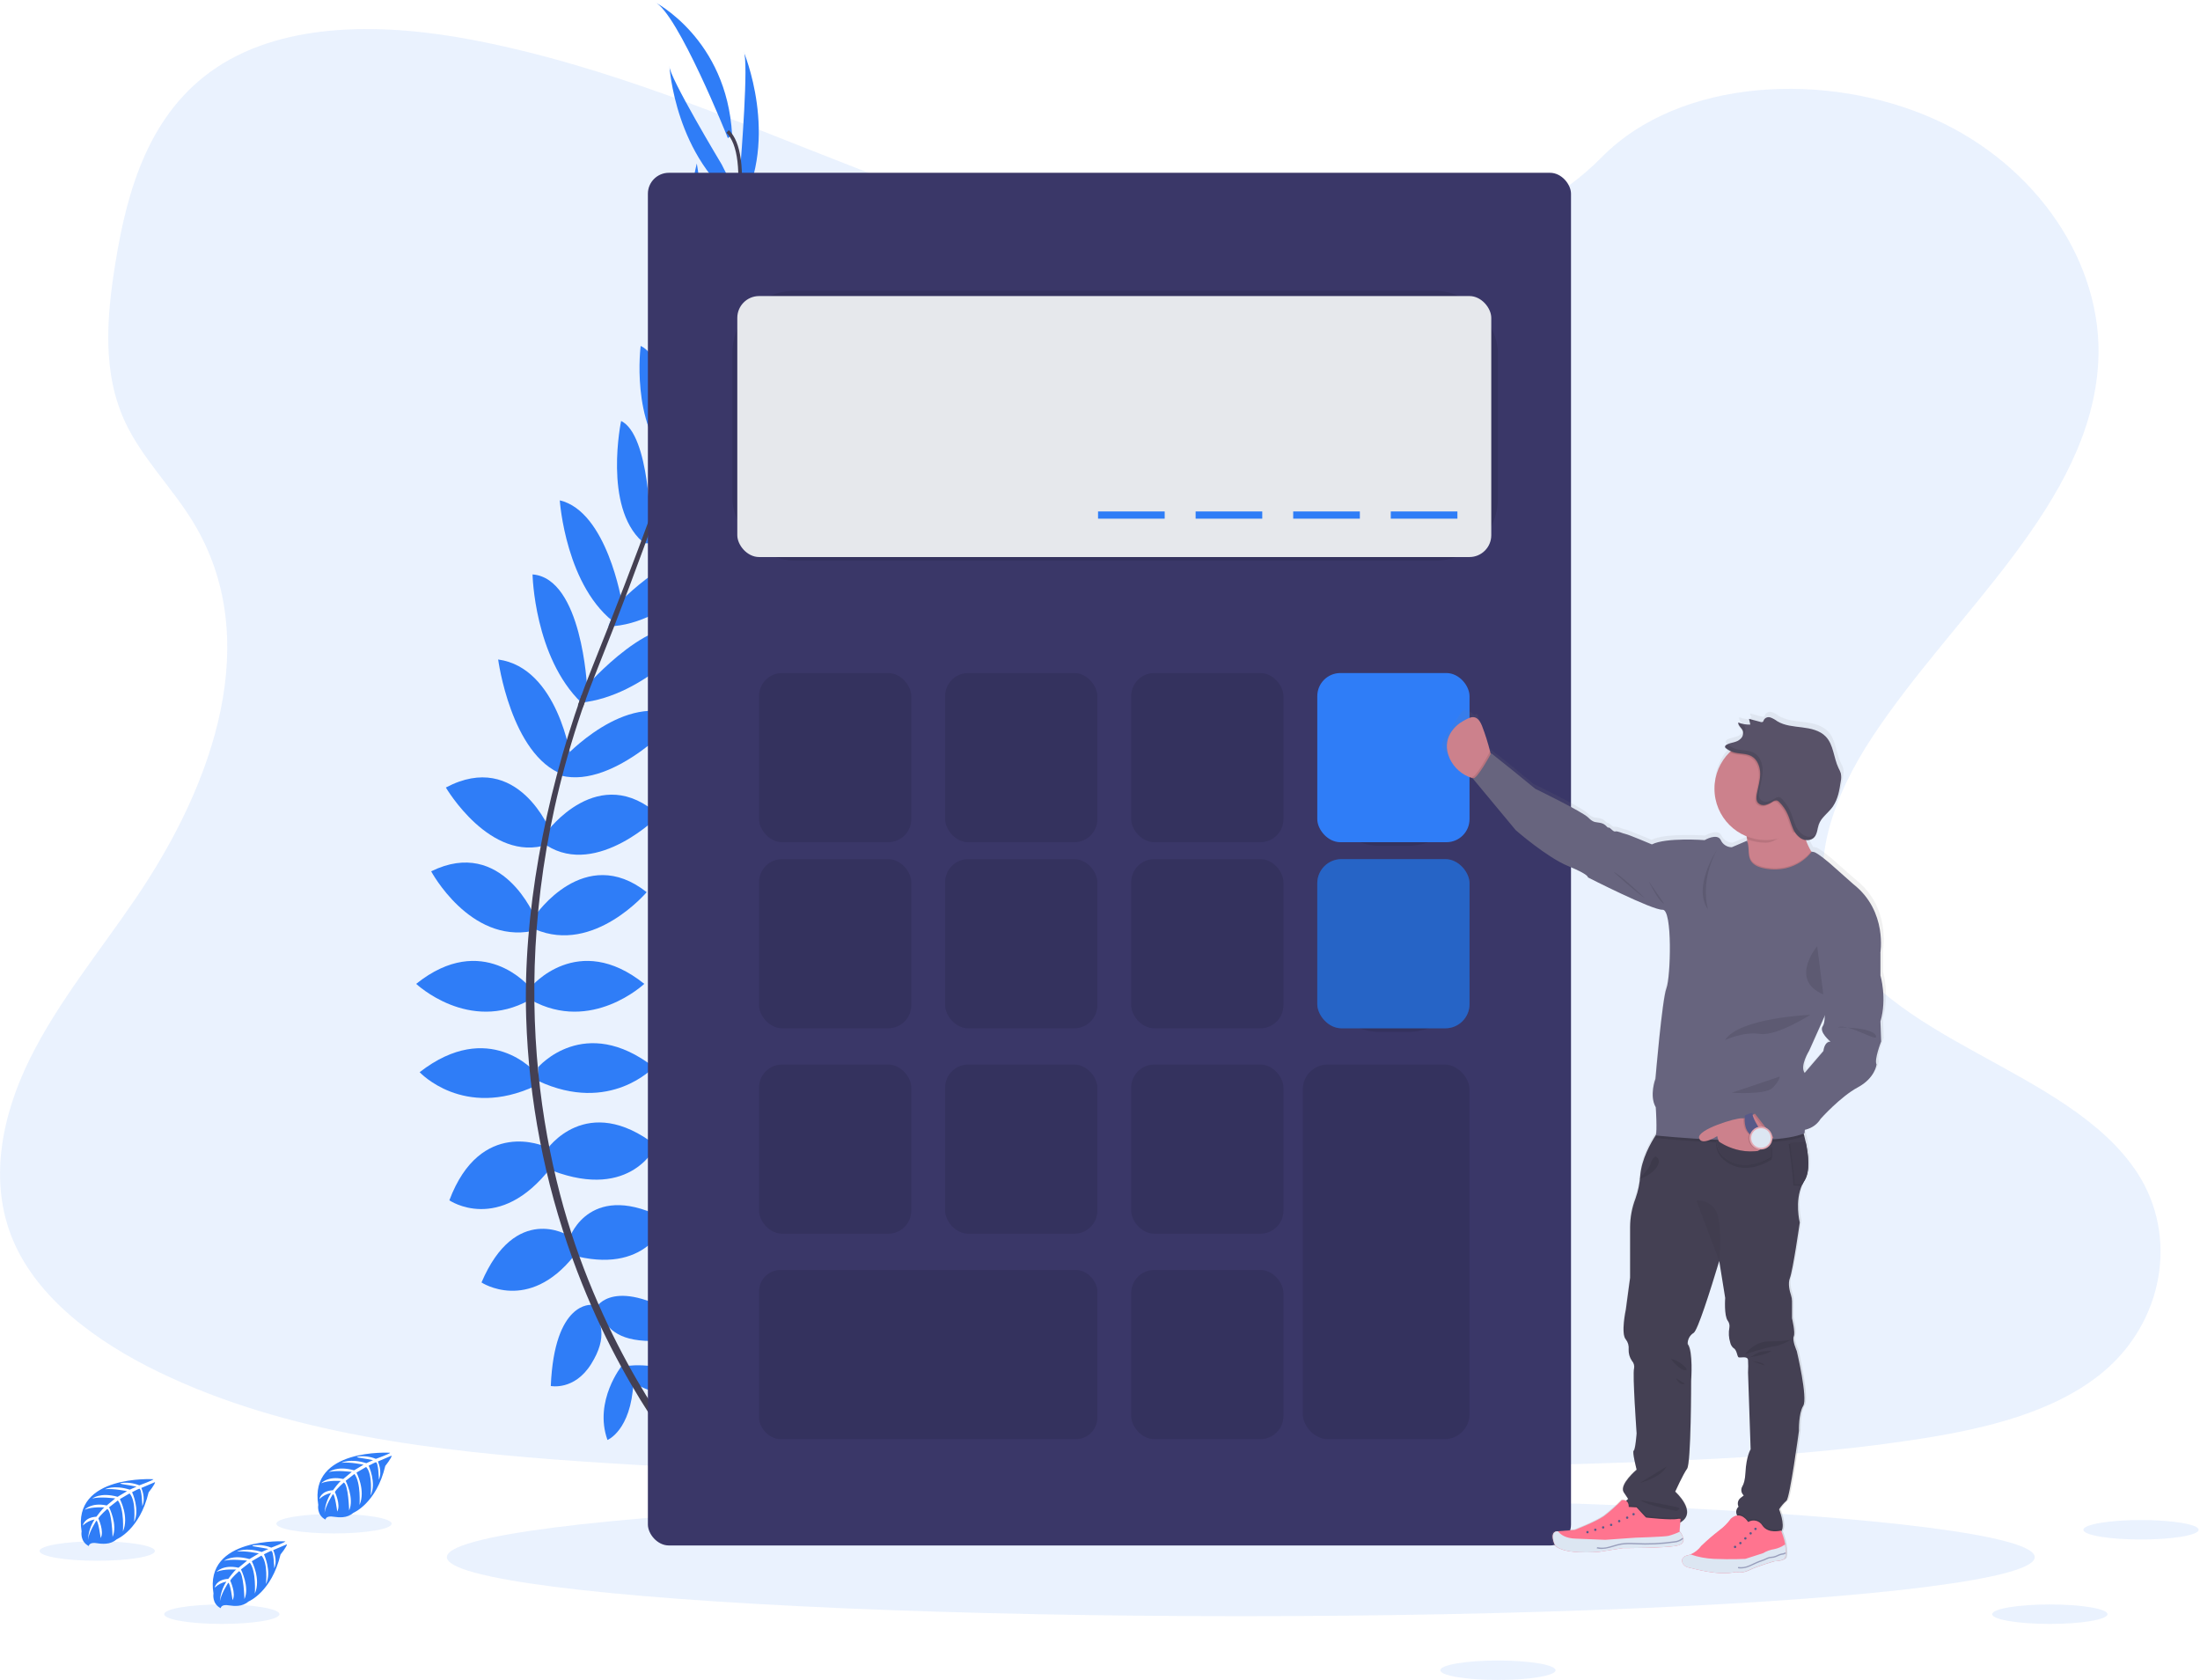 
<svg width="1028px" height="785px" viewBox="-790 -51 1028 785" version="1.1" xmlns="http://www.w3.org/2000/svg" xmlns:xlink="http://www.w3.org/1999/xlink">
    <!-- Generator: Sketch 41.2 (35397) - http://www.bohemiancoding.com/sketch -->
    <desc>Created with Sketch.</desc>
    <defs>
        <linearGradient x1="50.002%" y1="100.003%" x2="50.002%" y2="-0%" id="linearGradient-1">
            <stop stop-color="#808080" stop-opacity="0.25" offset="0%"></stop>
            <stop stop-color="#808080" stop-opacity="0.12" offset="54%"></stop>
            <stop stop-color="#808080" stop-opacity="0.1" offset="100%"></stop>
        </linearGradient>
    </defs>
    <g id="undraw_Calculator_0evy" stroke="none" stroke-width="1" fill="none" fill-rule="evenodd" transform="translate(-790, -51)">
        <g id="03431522-47b9-4239-bf4c-9446bb50bb61">
            <path d="M586.56,124.98 C521.84,122.73 460.2,101.84 401.33,78.98 C342.46,56.12 284.17,30.8 221,18.68 C180.37,10.89 133.91,9.79 101.17,31.57 C69.67,52.57 59.49,88.72 54.01,122.3 C49.9,147.56 47.48,174.15 58.76,197.8 C66.59,214.22 80.5,228.02 90.12,243.74 C123.58,298.46 99.93,365.98 63.68,419.37 C46.68,444.44 26.94,468.37 13.81,495.03 C0.68,521.69 -5.39,552.28 6.09,579.5 C17.48,606.5 44.61,626.74 74,640.99 C133.68,669.99 204,678.22 272.61,682.91 C424.43,693.3 577.07,688.8 729.29,684.3 C785.63,682.63 842.21,680.94 897.64,672.23 C928.41,667.4 960.19,659.72 982.53,641.23 C1010.89,617.7 1017.92,577.86 998.92,548.35 C967.04,498.86 878.92,486.57 856.61,433.46 C844.34,404.22 856.94,371.66 874.76,344.54 C913,286.38 977.09,235.35 980.47,168.87 C982.79,123.21 951.98,77.48 904.34,55.87 C854.4,33.23 785.16,36.08 748.34,73.56 C710.36,112.11 643.68,126.98 586.56,124.98 Z" id="Shape" fill="#2F7DF7" opacity="0.1"></path>
            <ellipse id="Oval" fill="#2F7DF7" opacity="0.1" cx="579.79" cy="727.58" rx="370.98" ry="27.58"></ellipse>
            <path d="M292.94,638.25 C292.94,638.25 313.94,634.89 326.54,649.74 C326.54,649.74 317.3,657.02 297.42,646.94 L292.94,638.25 Z" id="Shape" fill="#2F7DF7"></path>
            <path d="M290.68,637.98 C290.68,637.98 277.29,654.5 283.86,672.83 C283.86,672.83 294.78,668.45 295.97,646.19 L290.68,637.98 Z" id="Shape" fill="#2F7DF7"></path>
            <path d="M278.68,610.81 C278.68,610.81 287.08,595.41 320.68,616.97 C320.68,616.97 316.2,627.33 301.36,626.49 C286.52,625.65 282.58,618.98 278.68,610.81 Z" id="Shape" fill="#2F7DF7"></path>
            <path d="M276.49,609.7 C276.49,609.7 259.06,607.7 257.37,647.61 C257.37,647.61 268.42,649.9 276.27,637.28 C284.12,624.66 280.88,617.58 276.49,609.7 Z" id="Shape" fill="#2F7DF7"></path>
            <path d="M266.34,577.88 C266.34,577.88 276.14,550.72 311.7,570.04 C311.7,570.04 303.58,594.96 269.98,587.12 L266.34,577.88 Z" id="Shape" fill="#2F7DF7"></path>
            <path d="M255.41,537.28 C255.41,537.28 273.9,509.83 306.66,535.28 C306.66,535.28 295.18,561.04 258.21,547.04 L255.41,537.28 Z" id="Shape" fill="#2F7DF7"></path>
            <path d="M251.49,498.63 C251.49,498.63 273.06,473.43 305.54,498.63 C305.54,498.63 285.1,520.75 251.49,505.07 L251.49,498.63 Z" id="Shape" fill="#2F7DF7"></path>
            <path d="M248.13,461.11 C248.13,461.11 269.98,434.79 301.06,459.71 C301.06,459.71 276.42,482.95 248.13,467.27 L248.13,461.11 Z" id="Shape" fill="#2F7DF7"></path>
            <path d="M250.09,427.79 C250.09,427.79 273.09,393.9 302.18,416.87 C302.18,416.87 277.54,445.99 250.09,434.23 L250.09,427.79 Z" id="Shape" fill="#2F7DF7"></path>
            <path d="M255.41,388.86 C255.41,388.86 279.78,355.26 308.06,381.02 C308.06,381.02 279.22,410.15 255.41,395.02 L255.41,388.86 Z" id="Shape" fill="#2F7DF7"></path>
            <path d="M263.54,354.07 C263.54,354.07 292.38,322.5 317.54,335.07 C317.54,335.07 287.48,368.6 262.28,362.44 L263.54,354.07 Z" id="Shape" fill="#2F7DF7"></path>
            <path d="M273.62,321.1 C273.62,321.1 306.94,282.46 326.26,295.34 C326.26,295.34 301.74,325.34 271.26,328.34 L273.62,321.1 Z" id="Shape" fill="#2F7DF7"></path>
            <path d="M288.17,282.85 C288.17,282.85 317.3,251.27 338.58,259.11 C338.58,259.11 313.66,291.87 284.26,292.71 L288.17,282.85 Z" id="Shape" fill="#2F7DF7"></path>
            <path d="M301.34,247.07 C301.34,247.07 333.54,216.82 347.54,222.14 C347.54,222.14 324.3,255.75 299.94,253.79 L301.34,247.07 Z" id="Shape" fill="#2F7DF7"></path>
            <path d="M314.22,213.98 C314.22,213.98 341.94,177.86 357.06,180.66 C357.06,180.66 340.26,212.86 314.22,217.66 L314.22,213.98 Z" id="Shape" fill="#2F7DF7"></path>
            <path d="M328.2,169.48 C328.2,169.48 352.7,141.78 365.93,141.85 C365.93,141.85 346.59,178.85 327.19,178.51 L328.2,169.48 Z" id="Shape" fill="#2F7DF7"></path>
            <path d="M336.48,139.82 L360.14,82.13 C360.14,82.13 361.33,134.28 333.47,150.52 L336.48,139.82 Z" id="Shape" fill="#2F7DF7"></path>
            <path d="M346.09,76.2 C346.09,76.2 350.01,28.04 347.49,24.12 C347.49,24.12 364.41,64.12 345.92,97.48 L346.09,76.2 Z" id="Shape" fill="#2F7DF7"></path>
            <path d="M265.42,577.23 C265.42,577.23 240.88,562.02 224.99,599.23 C224.99,599.23 246.83,613.72 268.3,586.72 L265.42,577.23 Z" id="Shape" fill="#2F7DF7"></path>
            <path d="M254.68,535.73 C254.68,535.73 224.58,522 209.97,560.85 C209.97,560.85 233.23,576.85 257.42,545.55 L254.68,535.73 Z" id="Shape" fill="#2F7DF7"></path>
            <path d="M250.09,500.98 C250.09,500.98 228.53,475.78 196.09,500.98 C196.09,500.98 216.53,523.1 250.09,507.42 L250.09,500.98 Z" id="Shape" fill="#2F7DF7"></path>
            <path d="M247.4,461.11 C247.4,461.11 225.56,434.79 194.47,459.71 C194.47,459.71 219.12,482.95 247.4,467.27 L247.4,461.11 Z" id="Shape" fill="#2F7DF7"></path>
            <path d="M250.09,428.75 C250.09,428.75 234.77,390.75 201.47,407.12 C201.47,407.12 219.47,440.77 248.74,435.04 L250.09,428.75 Z" id="Shape" fill="#2F7DF7"></path>
            <path d="M257.34,388.67 C257.34,388.67 242.12,350.06 208.34,367.97 C208.34,367.97 229.02,403.36 255.84,394.64 L257.34,388.67 Z" id="Shape" fill="#2F7DF7"></path>
            <path d="M266.78,354.27 C266.78,354.27 260.78,311.94 232.78,308.15 C232.78,308.15 238.71,352.79 263,361.9 L266.78,354.27 Z" id="Shape" fill="#2F7DF7"></path>
            <path d="M274.33,321.17 C274.33,321.17 271.99,270.17 248.84,268.4 C248.84,268.4 249.62,307.11 271.72,328.4 L274.33,321.17 Z" id="Shape" fill="#2F7DF7"></path>
            <path d="M290.57,281.39 C290.57,281.39 283.66,238.98 261.57,233.79 C261.57,233.79 264.31,274.87 288.39,291.79 L290.57,281.39 Z" id="Shape" fill="#2F7DF7"></path>
            <path d="M303.96,247.37 C303.96,247.37 303.72,203.2 290.23,196.7 C290.23,196.7 281.85,236.7 300.05,253.01 L303.96,247.37 Z" id="Shape" fill="#2F7DF7"></path>
            <path d="M315.25,213.53 C315.25,213.53 313.36,168.04 299.38,161.63 C299.38,161.63 294.59,197.63 313.15,216.51 L315.25,213.53 Z" id="Shape" fill="#2F7DF7"></path>
            <path d="M330.15,173.1 C330.15,173.1 330.06,136.1 320.09,127.43 C320.09,127.43 310.16,167.96 324.94,180.55 L330.15,173.1 Z" id="Shape" fill="#2F7DF7"></path>
            <path d="M335.3,137.98 L325.6,76.39 C325.6,76.39 312.41,126.85 335.77,149.08 L335.3,137.98 Z" id="Shape" fill="#2F7DF7"></path>
            <path d="M337.2,76.79 C337.2,76.79 312.28,35.39 312.79,30.79 C312.79,30.79 315.44,74.18 346.79,95.79 L337.2,76.79 Z" id="Shape" fill="#2F7DF7"></path>
            <path d="M340.12,64.56 C340.12,64.56 316.6,5.76 305.96,0.98 C305.96,0.98 339.56,18.06 342.08,62.86 L340.12,64.56 Z" id="Shape" fill="#2F7DF7"></path>
            <path d="M327.06,178.86 L325.46,178.36 C345.31,113.64 350.26,72.36 339.4,62.02 L340.56,60.8 C352.07,71.72 347.4,112.54 327.06,178.86 Z" id="Shape" fill="#444053"></path>
            <path d="M272.41,330.37 L270.03,329.53 C272.13,323.6 274.41,317.58 276.79,311.65 C297.51,259.98 315.14,211.98 326.45,175.09 L328.52,174.09 C317.19,210.98 299.87,260.88 279.13,312.59 C276.76,318.49 274.5,324.47 272.41,330.37 Z" id="Shape" fill="#444053"></path>
            <path d="M322.49,686.7 C322.17,686.34 289.99,650.12 267.57,588.26 C254.422,552.053 247.098,513.991 245.87,475.49 C244.34,427.36 254.43,373.61 271.74,324.8 L273.62,327 C234.78,436.56 250.21,530.45 270.68,586.98 C292.87,648.27 324.68,684.1 324.99,684.46 L322.49,686.7 Z" id="Shape" fill="#444053"></path>
            <path d="M182.28,678.8 C182.28,678.8 144.23,676.51 148.72,703.17 C148.72,703.17 147.83,707.88 152.1,710.02 C152.1,710.02 152.16,708.02 156,708.71 C157.364,708.94 158.75,709.007 160.13,708.91 C161.998,708.784 163.774,708.054 165.19,706.83 L165.19,706.83 C165.19,706.83 175.88,702.41 180.04,684.93 C180.04,684.93 183.12,681.12 182.99,680.14 L176.57,682.88 C176.57,682.88 178.77,687.51 177.04,691.36 C177.04,691.36 176.83,683.05 175.6,683.24 C175.35,683.24 172.26,684.85 172.26,684.85 C172.26,684.85 176.04,692.92 173.19,698.78 C173.19,698.78 174.27,688.84 171.09,685.43 L166.57,688.07 C166.57,688.07 170.98,696.4 167.99,703.2 C167.99,703.2 168.75,692.77 165.62,688.71 L161.52,691.91 C161.52,691.91 165.66,700.12 163.14,705.76 C163.14,705.76 162.81,693.62 160.63,692.7 C160.63,692.7 157.05,695.86 156.5,697.16 C156.5,697.16 159.34,703.16 157.58,706.27 C157.58,706.27 156.5,698.18 155.58,698.14 C155.58,698.14 152.01,703.5 151.64,707.14 C151.813,703.747 152.871,700.457 154.71,697.6 C152.652,697.989 150.754,698.973 149.25,700.43 C149.25,700.43 149.8,696.64 155.59,696.31 C155.59,696.31 158.59,692.24 159.33,691.99 C159.33,691.99 153.57,691.51 150.08,693.06 C150.08,693.06 153.15,689.49 160.39,691.06 L164.39,687.76 C164.39,687.76 156.81,686.76 153.59,687.87 C153.59,687.87 157.29,684.71 165.48,687.01 L169.88,684.38 C169.88,684.38 163.42,682.99 159.56,683.49 C159.56,683.49 163.63,681.3 171.17,683.67 L174.32,682.26 C174.32,682.26 169.58,681.33 168.2,681.18 C166.82,681.03 166.73,680.65 166.73,680.65 C169.732,680.151 172.814,680.497 175.63,681.65 C175.63,681.65 182.39,679.22 182.28,678.8 Z" id="Shape" fill="#2F7DF7"></path>
            <path d="M71.68,691.17 C71.68,691.17 33.68,688.88 38.13,715.54 C38.13,715.54 37.23,720.25 41.5,722.39 C41.5,722.39 41.57,720.39 45.41,721.08 C46.773,721.314 48.16,721.382 49.54,721.28 C51.405,721.157 53.179,720.426 54.59,719.2 L54.59,719.2 C54.59,719.2 65.29,714.78 69.45,697.3 C69.45,697.3 72.52,693.49 72.45,692.51 L66.03,695.25 C66.03,695.25 68.23,699.88 66.5,703.73 C66.5,703.73 66.29,695.42 65.06,695.61 C64.81,695.61 61.72,697.22 61.72,697.22 C61.72,697.22 65.5,705.29 62.65,711.15 C62.65,711.15 63.73,701.21 60.54,697.8 L56.02,700.44 C56.02,700.44 60.43,708.77 57.44,715.57 C57.44,715.57 58.21,705.14 55.07,701.08 L50.98,704.28 C50.98,704.28 55.12,712.49 52.6,718.13 C52.6,718.13 52.27,705.99 50.09,705.07 C50.09,705.07 46.51,708.23 45.96,709.53 C45.96,709.53 48.8,715.53 47.04,718.64 C47.04,718.64 45.96,710.55 45.04,710.51 C45.04,710.51 41.48,715.87 41.1,719.51 C41.279,716.116 42.34,712.828 44.18,709.97 C42.12,710.36 40.219,711.344 38.71,712.8 C38.71,712.8 39.27,709.01 45.06,708.68 C45.06,708.68 48.06,704.61 48.8,704.37 C48.8,704.37 43.04,703.88 39.55,705.43 C39.55,705.43 42.62,701.86 49.86,703.43 L53.86,700.13 C53.86,700.13 46.28,699.13 43.06,700.24 C43.06,700.24 46.76,697.08 54.95,699.38 L59.35,696.75 C59.35,696.75 52.88,695.36 49.03,695.86 C49.03,695.86 53.1,693.67 60.64,696.04 L63.79,694.63 C63.79,694.63 59.05,693.7 57.66,693.55 C56.27,693.4 56.2,693.02 56.2,693.02 C59.202,692.527 62.282,692.873 65.1,694.02 C65.1,694.02 71.76,691.59 71.68,691.17 Z" id="Shape" fill="#2F7DF7"></path>
            <path d="M133.32,720.21 C133.32,720.21 95.32,717.92 99.76,744.58 C99.76,744.58 98.87,749.29 103.14,751.43 C103.14,751.43 103.21,749.43 107.04,750.12 C108.407,750.35 109.797,750.417 111.18,750.32 C113.044,750.192 114.817,749.462 116.23,748.24 L116.23,748.24 C116.23,748.24 126.92,743.82 131.08,726.34 C131.08,726.34 134.16,722.53 134.08,721.55 L127.66,724.29 C127.66,724.29 129.85,728.92 128.13,732.77 C128.13,732.77 127.92,724.46 126.68,724.65 C126.43,724.65 123.35,726.26 123.35,726.26 C123.35,726.26 127.12,734.32 124.27,740.19 C124.27,740.19 125.35,730.25 122.17,726.84 L117.65,729.48 C117.65,729.48 122.06,737.81 119.07,744.61 C119.07,744.61 119.84,734.18 116.7,730.12 L112.6,733.32 C112.6,733.32 116.75,741.53 114.22,747.17 C114.22,747.17 113.89,735.03 111.72,734.11 C111.72,734.11 108.13,737.27 107.59,738.57 C107.59,738.57 110.43,744.57 108.66,747.68 C108.66,747.68 107.58,739.59 106.66,739.55 C106.66,739.55 103.09,744.91 102.72,748.55 C102.893,745.157 103.951,741.867 105.79,739.01 C103.732,739.399 101.834,740.383 100.33,741.84 C100.33,741.84 100.88,738.05 106.68,737.72 C106.68,737.72 109.62,733.65 110.41,733.4 C110.41,733.4 104.65,732.92 101.16,734.47 C101.16,734.47 104.24,730.9 111.47,732.52 L115.47,729.22 C115.47,729.22 107.89,728.22 104.67,729.33 C104.67,729.33 108.38,726.17 116.56,728.47 L120.97,725.84 C120.97,725.84 114.54,724.48 110.68,724.98 C110.68,724.98 114.74,722.79 122.29,725.16 L125.43,723.75 C125.43,723.75 120.7,722.82 119.31,722.67 C117.92,722.52 117.85,722.14 117.85,722.14 C120.852,721.641 123.934,721.987 126.75,723.14 C126.75,723.14 133.43,720.63 133.32,720.21 Z" id="Shape" fill="#2F7DF7"></path>
            <ellipse id="Oval" fill="#2F7DF7" opacity="0.1" cx="103.66" cy="754.23" rx="26.93" ry="4.55"></ellipse>
            <ellipse id="Oval" fill="#2F7DF7" opacity="0.1" cx="957.84" cy="754.23" rx="26.93" ry="4.55"></ellipse>
            <ellipse id="Oval" fill="#2F7DF7" opacity="0.1" cx="699.95" cy="780.42" rx="26.93" ry="4.55"></ellipse>
            <ellipse id="Oval" fill="#2F7DF7" opacity="0.1" cx="1000.43" cy="714.79" rx="26.93" ry="4.55"></ellipse>
            <ellipse id="Oval" fill="#2F7DF7" opacity="0.1" cx="156.07" cy="711.95" rx="26.93" ry="4.55"></ellipse>
            <ellipse id="Oval" fill="#2F7DF7" opacity="0.1" cx="45.44" cy="724.72" rx="26.93" ry="4.55"></ellipse>
            <rect id="Rectangle-path" fill="#3A3768" x="302.74" y="80.74" width="431.35" height="641.38" rx="9.8"></rect>
            <rect id="Rectangle-path" fill="#000000" opacity="0.1" x="342.22" y="135.87" width="357.73" height="126.09" rx="29.21"></rect>
            <rect id="Rectangle-path" fill="#E6E8EC" x="344.52" y="138.33" width="352.31" height="121.95" rx="10.2"></rect>
            <rect id="Rectangle-path" fill="#000000" opacity="0.1" x="354.68" y="314.48" width="71.14" height="79.04" rx="10.79"></rect>
            <rect id="Rectangle-path" fill="#000000" opacity="0.1" x="441.63" y="314.48" width="71.14" height="79.04" rx="10.79"></rect>
            <rect id="Rectangle-path" fill="#000000" opacity="0.1" x="528.58" y="314.48" width="71.14" height="79.04" rx="10.79"></rect>
            <rect id="Rectangle-path" fill="#000000" opacity="0.1" x="615.53" y="316.16" width="71.14" height="79.04" rx="28.84"></rect>
            <rect id="Rectangle-path" fill="#2F7DF7" x="615.53" y="314.48" width="71.14" height="79.04" rx="10.79"></rect>
            <rect id="Rectangle-path" fill="#000000" opacity="0.1" x="354.68" y="401.43" width="71.14" height="79.04" rx="10.79"></rect>
            <rect id="Rectangle-path" fill="#000000" opacity="0.1" x="441.63" y="401.43" width="71.14" height="79.04" rx="10.79"></rect>
            <rect id="Rectangle-path" fill="#000000" opacity="0.1" x="528.58" y="401.43" width="71.14" height="79.04" rx="10.79"></rect>
            <rect id="Rectangle-path" fill="#000000" opacity="0.1" x="354.68" y="497.41" width="71.14" height="79.04" rx="10.79"></rect>
            <rect id="Rectangle-path" fill="#000000" opacity="0.1" x="441.63" y="497.41" width="71.14" height="79.04" rx="10.79"></rect>
            <rect id="Rectangle-path" fill="#000000" opacity="0.1" x="528.58" y="497.41" width="71.14" height="79.04" rx="10.79"></rect>
            <rect id="Rectangle-path" fill="#000000" opacity="0.1" x="528.58" y="593.39" width="71.14" height="79.04" rx="10.79"></rect>
            <rect id="Rectangle-path" fill="#000000" opacity="0.1" x="615.53" y="403.11" width="71.14" height="79.04" rx="28.84"></rect>
            <rect id="Rectangle-path" fill="#2F7DF7" x="615.53" y="401.43" width="71.14" height="79.04" rx="11.3"></rect>
            <rect id="Rectangle-path" fill="#000000" opacity="0.2" x="615.53" y="401.43" width="71.14" height="79.04" rx="11.3"></rect>
            <rect id="Rectangle-path" fill="#000000" opacity="0.1" x="354.68" y="593.39" width="158.09" height="79.04" rx="10.04"></rect>
            <rect id="Rectangle-path" fill="#000000" opacity="0.1" x="608.75" y="497.41" width="77.91" height="175.03" rx="11.66"></rect>
            <rect id="Rectangle-path" fill="#2F7DF7" x="649.87" y="238.98" width="31.14" height="3.37"></rect>
            <rect id="Rectangle-path" fill="#2F7DF7" x="604.28" y="238.98" width="31.14" height="3.37"></rect>
            <rect id="Rectangle-path" fill="#2F7DF7" x="558.68" y="238.98" width="31.14" height="3.37"></rect>
            <rect id="Rectangle-path" fill="#2F7DF7" x="513.09" y="238.98" width="31.14" height="3.37"></rect>
            <path d="M879.87,475.54 C883.08,464.74 879.87,453.94 879.87,453.94 L879.87,443.75 C879.87,443.75 883.54,423.83 867.16,411.05 L856.3,401.47 C856.3,401.47 850.21,396.24 848.44,395.91 C848.11,395.839 847.776,395.789 847.44,395.76 L847.12,395.57 C846.187,393.974 845.39,392.301 844.74,390.57 C846.165,390.754 847.595,390.267 848.61,389.25 C849.002,388.799 849.311,388.28 849.52,387.72 L849.52,387.72 C850.15,386.31 850.26,384.6 850.79,383.1 C851.255,381.884 851.932,380.76 852.79,379.78 C852.68,379.96 852.56,380.13 852.46,380.32 C854,378.4 856.01,376.76 857.46,374.74 C857.748,374.339 858.012,373.922 858.25,373.49 C858.19,373.58 858.11,373.66 858.04,373.75 C860.04,370.54 860.65,366.65 861.23,362.9 C861.509,361.624 861.53,360.304 861.29,359.02 C861.009,358.168 860.647,357.344 860.21,356.56 C857.85,351.69 857.89,345.56 854.12,341.67 C851.28,338.76 846.98,337.87 842.93,337.37 C838.88,336.87 834.62,336.58 831.14,334.46 C830.168,333.723 829.093,333.134 827.95,332.71 C826.763,332.296 825.45,332.783 824.82,333.87 C824.748,334.182 824.604,334.473 824.4,334.72 C824.033,334.928 823.589,334.954 823.2,334.79 L817.81,333.35 L817.87,333.62 L817.73,333.62 L817.93,334.47 C818.148,334.432 818.362,334.553 818.44,334.76 L817.57,336.1 C815.902,336.07 814.254,335.731 812.71,335.1 C812.7,335.186 812.7,335.274 812.71,335.36 L812.63,335.36 C812.53,336.88 814.26,337.87 814.79,339.3 C815.003,339.926 815.003,340.604 814.79,341.23 C814.573,341.81 814.232,342.336 813.79,342.77 C811.88,344.66 809.43,344.29 807.23,345.48 C806.845,345.644 806.553,345.97 806.43,346.37 C806.343,346.518 806.318,346.694 806.36,346.86 C806.447,347.09 806.605,347.286 806.81,347.42 C807.45,347.938 808.152,348.374 808.9,348.72 C808.68,348.92 808.47,349.12 808.27,349.33 C802.599,355.094 800.196,363.317 801.872,371.228 C803.547,379.138 809.079,385.681 816.6,388.65 C816.68,389.07 816.74,389.5 816.8,389.95 L816.8,390.08 L816.86,390.66 L809.6,393.75 C807.365,393.733 805.34,392.428 804.4,390.4 C802.71,386.91 796.74,390.4 796.74,390.4 C796.74,390.4 778.53,389.04 771.74,392.4 C771.74,392.4 760.87,387.84 759.34,387.53 C757.81,387.22 755.52,386.01 754.45,386.32 C753.38,386.63 752,384.32 751.23,384.49 C750.46,384.66 750.16,382.97 747.71,382.36 C745.26,381.75 744.34,382.52 741.59,379.78 C738.84,377.04 716.48,366.24 716.48,366.24 L706.44,357.98 L695.73,349.46 L695.54,349.81 C695.47,349.56 695.4,349.3 695.33,349.02 C694.264,344.776 692.928,340.604 691.33,336.53 C690.64,334.88 690.33,332.8 689.4,333.9 C688.83,334.56 687.86,333.11 686.4,332.13 C685.773,331.697 684.985,331.569 684.253,331.783 C683.522,331.996 682.926,332.528 682.63,333.23 L682.63,333.23 C674.29,346.31 671.3,347.23 676.13,352.04 C680.44,356.31 683.3,360.04 686.81,361.22 L687.23,361.35 C687.155,361.37 687.075,361.37 687,361.35 L707.36,385.69 C707.36,385.69 722.05,398.47 732.16,402.57 C742.27,406.67 741.49,407.9 741.49,407.9 C741.49,407.9 772.11,423.41 776.85,423.11 C781.59,422.81 780.68,454.9 778.69,460.11 C776.7,465.32 773.49,502.7 773.49,502.7 C773.49,502.7 770.42,510.61 773.64,516.08 C773.64,516.08 774.35,526.56 773.71,529.08 C770.92,533.38 766.94,540.68 766.29,548.19 C766.29,548.59 766.21,548.96 766.17,549.35 C765.966,549.587 765.722,549.787 765.45,549.94 L766.13,549.74 C765.841,552.87 765.169,555.953 764.13,558.92 C762.511,563.087 761.654,567.51 761.6,571.98 L761.6,596.14 L759.6,611.14 C759.6,611.14 757.15,622.49 759.6,625.14 C760.633,626.461 761.113,628.132 760.94,629.8 C760.838,631.737 761.387,633.652 762.5,635.24 C763.362,636.182 763.733,637.474 763.5,638.73 C762.69,641.36 764.7,669.35 764.7,669.35 C764.7,669.35 764.11,677.06 763.3,677.47 C762.49,677.88 764.7,686.39 764.7,686.39 C764.7,686.39 756.43,693.29 758.54,696.94 L760.65,700.18 L760.09,700.73 L759.75,701.08 C759.112,700.712 758.368,700.571 757.64,700.68 C755.041,703.339 752.261,705.815 749.32,708.09 C745.59,710.78 735.44,714.68 735.44,714.68 L727.44,715.33 L727.29,715.33 C727.29,715.33 723.46,714.97 725.61,720.9 C727.76,726.83 746.98,725.01 746.98,725.01 L758.2,723.24 C758.2,723.24 778.2,723.34 783.93,722.07 C786.32,721.54 786.93,720.26 786.73,718.97 L786.73,718.97 L786.67,718.91 C786.395,717.68 785.833,716.532 785.03,715.56 C784.989,715.496 784.942,715.436 784.89,715.38 L785.25,711.28 C793.74,706.39 782.85,696.77 782.85,696.77 C782.85,696.77 786.58,688.66 788.49,686.03 C790.4,683.4 790.4,644.65 790.4,644.65 C790.4,644.65 791.4,630.65 788.77,627.41 C788.678,625.26 789.777,623.234 791.63,622.14 C793.52,620.85 799.23,603.08 803.71,588.33 L806.53,605.71 C806.53,605.71 805.92,614.03 807.75,616.46 C808.445,617.386 808.721,618.561 808.51,619.7 C808.076,622.032 808.217,624.435 808.92,626.7 C809.135,627.672 809.658,628.548 810.41,629.2 C812.04,630.01 812.14,632.9 812.75,633.51 C813.36,634.12 817.14,632.65 817.34,634.88 C817.454,636.838 817.454,638.802 817.34,640.76 L818.57,676.86 C818.57,676.86 816.57,679.86 816.12,687.86 C815.95,691.27 815.31,693.21 814.65,694.32 C813.899,695.542 814.02,697.108 814.95,698.2 L815.3,698.61 L813.79,699.77 C812.539,700.742 812.146,702.461 812.85,703.88 C811.854,704.747 811.485,706.133 811.92,707.38 C811.982,707.58 812.069,707.772 812.18,707.95 C811.033,708.13 809.968,708.657 809.13,709.46 C807.622,711.532 805.804,713.36 803.74,714.88 C800.745,717.175 797.877,719.632 795.15,722.24 C793.864,723.99 792.14,725.37 790.15,726.24 C789.662,726.438 789.157,726.589 788.64,726.69 C784.64,727.51 785.89,731.69 789.15,732.38 C792.41,733.07 803.23,736.38 811.65,734.45 C811.65,734.45 814.15,735.45 817.82,733.59 C821.49,731.73 829.68,729.45 829.68,729.45 C829.68,729.45 834.27,729.45 834.89,727.63 C835.051,727.05 835.139,726.452 835.15,725.85 L835.28,725.72 L835.16,725.61 C835.171,724.247 835.067,722.886 834.85,721.54 C834.73,720.84 834.6,720.22 834.48,719.72 C834.09,718.2 833.36,716.23 833.05,715.4 C833.102,715.334 833.149,715.264 833.19,715.19 C834.94,712.19 832.03,705.07 832.03,705.07 C832.986,703.554 834.147,702.177 835.48,700.98 C837.11,699.76 841.4,668.12 841.4,668.12 C841.4,668.12 841.19,660.01 843.4,656.36 C845.61,652.71 840.34,630.61 840.34,630.61 C840.34,630.61 838.09,625.54 838.91,623.71 C839.73,621.88 838.09,615.19 838.09,615.19 L838.09,607.19 C838.085,606.237 837.927,605.292 837.62,604.39 C836.99,602.51 836.06,598.9 837.07,596.31 C838.5,592.66 841.76,570.15 841.76,570.15 C841.76,570.15 839.21,560.22 842.95,552.31 C843.242,551.678 843.576,551.067 843.95,550.48 C846.72,546.13 845.89,538.4 844.52,532.17 C844.32,531.17 844.09,530.27 843.86,529.4 C843.77,529.02 843.67,528.66 843.57,528.3 L844.01,528.12 C844.01,528.12 844.01,527.53 844.15,526.52 C847.202,525.915 849.867,524.072 851.51,521.43 C851.51,521.43 860.85,510.93 869.11,506.52 C877.37,502.11 877.99,495.72 877.99,495.72 C876.77,493.59 880.18,484.92 880.18,484.92 L879.87,475.54 Z M852.93,489.54 L844.09,499.79 L844.09,499.73 C841.79,496.53 846.23,489.38 846.23,489.38 L853.58,472.98 C853.52,475.08 853.26,476.98 852.58,477.81 C850.58,480.55 856.26,485.12 856.26,485.12 C853.23,485.13 852.93,489.54 852.93,489.54 L852.93,489.54 Z" id="Shape" fill="url(#linearGradient-1)"></path>
            <path d="M697.29,355.15 L692.46,364.52 C690.931,364.389 689.423,364.074 687.97,363.58 C683.311,362.189 679.471,358.869 677.42,354.46 C673.11,344.94 680.24,338.79 683.56,336.97 C686.88,335.15 689.97,333.08 692.46,339.05 C694.023,343.1 695.329,347.245 696.37,351.46 C696.95,353.65 697.29,355.15 697.29,355.15 Z" id="Shape" fill="#CC818C"></path>
            <path d="M850.68,403.89 L842.97,415.37 C842.97,415.37 806.54,432.75 813.5,412.37 C816.56,403.37 816.92,396.8 816.37,392.25 L816.37,392.12 C815.65,386.43 813.51,383.96 813.51,383.96 C813.51,383.96 849.02,365.78 843.73,378.21 C842.651,380.793 842.222,383.602 842.48,386.39 C842.916,390.405 844.22,394.278 846.3,397.74 C847.551,399.931 849.018,401.992 850.68,403.89 L850.68,403.89 Z" id="Shape" fill="#CC818C"></path>
            <path d="M839.59,631.3 C839.59,631.3 844.83,653.3 842.59,656.89 C840.35,660.48 840.59,668.58 840.59,668.58 C840.59,668.58 836.36,700.02 834.75,701.22 C833.428,702.389 832.274,703.735 831.32,705.22 C831.32,705.22 834.2,712.34 832.47,715.28 C832.203,715.728 831.8,716.078 831.32,716.28 C828.62,717.42 818.64,712.36 812.96,709.28 C812.032,708.772 811.41,707.843 811.294,706.791 C811.179,705.739 811.584,704.697 812.38,704 C811.676,702.594 812.061,700.887 813.3,699.92 L814.8,698.76 L814.45,698.35 C813.529,697.262 813.409,695.707 814.15,694.49 C814.8,693.4 815.43,691.49 815.6,688.08 C816.01,680.22 818.02,677.2 818.02,677.2 L816.81,641.32 C816.924,639.375 816.924,637.425 816.81,635.48 C816.61,633.27 812.88,634.73 812.28,634.12 C811.68,633.51 811.57,630.65 809.96,629.84 C809.218,629.189 808.706,628.315 808.5,627.35 C807.788,625.086 807.647,622.681 808.09,620.35 C808.299,619.219 808.027,618.052 807.34,617.13 C805.53,614.71 806.13,606.46 806.13,606.46 L803.35,589.18 C798.92,603.84 793.29,621.5 791.42,622.78 C789.592,623.874 788.51,625.881 788.6,628.01 C791.22,631.24 790.21,645.15 790.21,645.15 C790.21,645.15 790.21,683.63 788.32,686.26 C786.43,688.89 782.77,696.98 782.77,696.98 C782.77,696.98 793.57,706.59 785.07,711.44 L784.98,711.44 C776.31,716.28 758.38,702.78 758.38,702.78 L760.25,700.91 L760.8,700.36 L758.68,697.2 C756.6,693.57 764.76,686.72 764.76,686.72 C764.76,686.72 762.58,678.25 763.38,677.85 C764.18,677.45 764.76,669.79 764.76,669.79 C764.76,669.79 762.76,641.98 763.58,639.36 C763.801,638.111 763.432,636.83 762.58,635.89 C761.479,634.312 760.937,632.411 761.04,630.49 C761.214,628.833 760.737,627.172 759.71,625.86 C757.29,623.24 759.71,611.96 759.71,611.96 L761.71,597.04 L761.71,573.35 C761.737,568.777 762.594,564.247 764.24,559.98 C765.462,556.521 766.202,552.911 766.44,549.25 C767.1,541.61 771.21,534.19 773.97,529.96 C775.43,527.72 776.52,526.38 776.52,526.38 L841,523.86 C841,523.86 842,526.73 843.08,530.72 C843.3,531.59 843.52,532.51 843.73,533.47 C845.08,539.67 845.89,547.35 843.16,551.67 C842.79,552.256 842.456,552.863 842.16,553.49 C838.47,561.35 840.99,571.22 840.99,571.22 C840.99,571.22 837.77,593.58 836.36,597.22 C835.36,599.79 836.28,603.38 836.91,605.22 C837.204,606.121 837.356,607.062 837.36,608.01 L837.36,615.98 C837.36,615.98 838.98,622.63 838.17,624.45 C837.36,626.27 839.59,631.3 839.59,631.3 Z" id="Shape" fill="#444053"></path>
            <path d="M842.56,552.31 C842.186,552.89 841.852,553.495 841.56,554.12 L837.93,553.92 C838.28,552.05 835.81,534.52 835.81,534.52 L843.12,534.11 C844.47,540.3 845.29,547.98 842.56,552.31 Z" id="Shape" fill="#000000" opacity="0.1"></path>
            <path d="M843.16,551.7 C842.79,552.286 842.456,552.893 842.16,553.52 L838.53,553.31 C838.88,551.45 836.41,533.91 836.41,533.91 L843.72,533.5 C845.08,539.7 845.89,547.38 843.16,551.7 Z" id="Shape" fill="#444053"></path>
            <path d="M843.16,551.7 C842.79,552.286 842.456,552.893 842.16,553.52 L838.53,553.31 C838.88,551.45 836.41,533.91 836.41,533.91 L843.72,533.5 C845.08,539.7 845.89,547.38 843.16,551.7 Z" id="Shape" fill="#000000" opacity="0.05"></path>
            <path d="M832.48,715.32 C832.213,715.768 831.81,716.118 831.33,716.32 C828.63,717.46 818.65,712.4 812.97,709.32 C812.261,708.928 811.723,708.286 811.46,707.52 C814.7,706.93 816.82,710.52 816.82,710.52 C817.911,709.836 819.232,709.621 820.484,709.924 C821.736,710.227 822.813,711.022 823.47,712.13 C826.24,716.21 832.18,714.49 832.18,714.49 L832.48,715.32 Z" id="Shape" fill="#000000" opacity="0.1"></path>
            <path d="M834.15,727.67 C833.55,729.49 829.01,729.49 829.01,729.49 C829.01,729.49 820.9,731.81 817.27,733.62 C813.64,735.43 811.18,734.48 811.18,734.48 C802.87,736.39 792.18,733.07 788.96,732.41 C785.74,731.75 784.48,727.58 788.46,726.77 C788.97,726.665 789.469,726.511 789.95,726.31 C791.944,725.447 793.671,724.066 794.95,722.31 C797.644,719.72 800.479,717.28 803.44,715 C805.479,713.486 807.273,711.668 808.76,709.61 C813.5,705.43 816.87,711.17 816.87,711.17 C817.962,710.487 819.285,710.273 820.537,710.578 C821.788,710.883 822.864,711.681 823.52,712.79 C826.29,716.87 832.23,715.14 832.23,715.14 C832.23,715.14 833.3,717.87 833.8,719.83 C833.92,720.33 834.05,720.95 834.17,721.65 C834.44,723.68 834.61,726.31 834.15,727.67 Z" id="Shape" fill="#FF748F"></path>
            <circle id="Oval" fill="#575988" cx="820.29" cy="714.38" r="0.55"></circle>
            <circle id="Oval" fill="#575988" cx="815.56" cy="718.81" r="0.55"></circle>
            <circle id="Oval" fill="#575988" cx="810.75" cy="722.79" r="0.55"></circle>
            <circle id="Oval" fill="#575988" cx="813.24" cy="721.01" r="0.55"></circle>
            <circle id="Oval" fill="#575988" cx="818.03" cy="716.46" r="0.55"></circle>
            <path d="M834.15,727.67 C833.55,729.49 829.01,729.49 829.01,729.49 C829.01,729.49 820.9,731.81 817.27,733.62 C813.64,735.43 811.18,734.48 811.18,734.48 C802.87,736.39 792.18,733.07 788.96,732.41 C785.74,731.75 784.48,727.58 788.46,726.77 C788.97,726.665 789.469,726.511 789.95,726.31 C793.465,727.52 797.136,728.217 800.85,728.38 C809.06,728.73 815.56,728.38 815.56,728.38 L823.87,725.71 C825.443,724.756 827.19,724.123 829.01,723.85 C830.85,723.475 832.59,722.719 834.12,721.63 C834.44,723.68 834.61,726.31 834.15,727.67 Z" id="Shape" fill="#DCE6F2"></path>
            <path d="M813.47,732.88 C813.007,732.883 812.544,732.84 812.09,732.75 L812.21,732.16 C813.909,732.42 815.647,732.177 817.21,731.46 C817.95,731.17 818.69,730.82 819.41,730.46 C820.13,730.1 821.14,729.65 822.04,729.32 L822.86,729.04 C823.31,728.88 823.77,728.73 824.21,728.54 C824.46,728.44 824.71,728.32 824.95,728.2 C825.54,727.891 826.164,727.653 826.81,727.49 C827.141,727.428 827.475,727.385 827.81,727.36 C828.118,727.339 828.425,727.303 828.73,727.25 C829.335,727.097 829.922,726.879 830.48,726.6 C831.077,726.293 831.708,726.058 832.36,725.9 L832.8,725.83 C833.274,725.818 833.732,725.649 834.1,725.35 L834.55,725.76 C834.091,726.163 833.51,726.399 832.9,726.43 L832.48,726.5 C831.874,726.648 831.286,726.867 830.73,727.15 C830.13,727.448 829.5,727.679 828.85,727.84 C828.52,727.905 828.186,727.945 827.85,727.96 C827.535,727.983 827.221,728.023 826.91,728.08 C826.309,728.235 825.729,728.46 825.18,728.75 L824.42,729.1 C823.96,729.29 823.48,729.45 823.02,729.61 L822.22,729.89 C821.34,730.21 820.48,730.62 819.64,731.01 C818.8,731.4 818.16,731.71 817.4,732.01 C816.155,732.541 814.823,732.836 813.47,732.88 Z" id="Shape" fill="#575988" opacity="0.5"></path>
            <path d="M815.41,632.76 C815.41,632.76 819.59,626.76 826.75,626.76 C833.91,626.76 836.97,625.95 836.97,625.95 C836.97,625.95 832.39,628.67 829.22,629.02 C826.05,629.37 815.41,632.76 815.41,632.76 Z" id="Shape" fill="#000000" opacity="0.1"></path>
            <path d="M817.83,634.17 C817.83,634.17 821.61,631.55 823.77,631.45 C825.93,631.35 827.77,631.15 827.77,631.15 C826.757,631.861 825.636,632.405 824.45,632.76 C822.68,633.26 817.83,634.17 817.83,634.17 Z" id="Shape" fill="#000000" opacity="0.1"></path>
            <path d="M818.68,635.98 C818.68,635.98 824.37,636.43 824.42,637.98" id="Shape" fill="#000000" opacity="0.1"></path>
            <path d="M765.61,550.98 C765.91,551.03 771,545.69 771.35,543.58 C771.628,542.244 772.422,541.073 773.56,540.32 C773.56,540.32 776.84,541.63 773.92,545.65 C771,549.67 765.61,550.98 765.61,550.98 Z" id="Shape" fill="#000000" opacity="0.1"></path>
            <path d="M843.68,378.19 C842.52,380.93 841.5,381.19 841.68,383.8 C840.33,385.23 838.777,386.453 837.07,387.43 C833.47,389.57 829.55,393.76 825.07,393.76 C822.068,393.762 819.093,393.199 816.3,392.1 C815.58,386.41 813.44,383.94 813.44,383.94 C813.44,383.94 848.96,365.76 843.68,378.19 Z" id="Shape" fill="#000000" opacity="0.1"></path>
            <path d="M849.12,368.52 C849.12,381.775 838.375,392.52 825.12,392.52 C811.865,392.52 801.12,381.775 801.12,368.52 C801.12,355.265 811.865,344.52 825.12,344.52 C831.485,344.52 837.59,347.049 842.091,351.549 C846.591,356.05 849.12,362.155 849.12,368.52 L849.12,368.52 Z" id="Shape" fill="#CC818C"></path>
            <path d="M850.68,403.89 L842.97,415.37 C842.97,415.37 806.54,432.75 813.5,412.37 C816.56,403.37 816.92,396.8 816.37,392.25 L816.43,392.25 C816.861,393.758 817.106,395.313 817.16,396.88 C817.27,400.02 817.35,403.99 825.16,405.3 C838.16,407.48 845.1,399.36 846.32,397.77 C847.566,399.95 849.027,402 850.68,403.89 Z" id="Shape" fill="#000000" opacity="0.1"></path>
            <path d="M697.29,355.15 L692.46,364.52 C690.931,364.389 689.423,364.074 687.97,363.58 L687.55,363.08 C689.55,363.84 696.16,351.29 696.16,351.29 L696.37,351.46 C696.95,353.65 697.29,355.15 697.29,355.15 Z" id="Shape" fill="#000000" opacity="0.1"></path>
            <path d="M843.08,530.75 C827.52,537.51 773.7,531.75 773.7,531.75 C773.861,531.176 773.951,530.585 773.97,529.99 C775.43,527.75 776.52,526.41 776.52,526.41 L841,523.89 C841,523.89 842.05,526.76 843.08,530.75 Z" id="Shape" fill="#000000" opacity="0.1"></path>
            <path d="M816.39,392.81 L809.21,395.88 C806.998,395.861 804.997,394.563 804.08,392.55 C802.41,389.08 796.52,392.55 796.52,392.55 C796.52,392.55 778.52,391.19 771.88,394.55 C771.88,394.55 761.15,390.01 759.64,389.71 C758.13,389.41 755.86,388.2 754.8,388.5 C753.74,388.8 752.39,386.5 751.63,386.69 C750.87,386.88 750.57,385.18 748.15,384.57 C745.73,383.96 744.83,384.72 742.15,382 C739.47,379.28 717.36,368.55 717.36,368.55 L707.36,360.39 L696.78,351.93 C696.78,351.93 690.13,364.47 688.16,363.71 L708.26,387.9 C708.26,387.9 722.77,400.59 732.75,404.67 C742.73,408.75 741.97,409.96 741.97,409.96 C741.97,409.96 772.2,425.38 776.88,425.08 C781.56,424.78 780.68,456.63 778.68,461.77 C776.68,466.91 773.55,504.09 773.55,504.09 C773.55,504.09 770.55,511.95 773.7,517.39 C773.7,517.39 774.45,528.58 773.7,530.54 C773.7,530.54 827.85,536.33 843.22,529.48 C843.22,529.48 845.49,504.39 843.22,501.22 C840.95,498.05 845.34,490.98 845.34,490.98 L855.01,469.37 L878.59,445.64 C878.59,445.64 882.21,425.84 866.04,413.15 L855.31,403.62 C855.31,403.62 849.31,398.43 847.55,398.1 C845.79,397.77 846.44,398.1 846.44,398.1 C846.44,398.1 839.44,408.31 825.08,405.89 C817.3,404.58 817.22,400.61 817.08,397.48 C817.039,395.901 816.807,394.333 816.39,392.81 L816.39,392.81 Z" id="Shape" fill="#67647E"></path>
            <path d="M845.94,474.17 C845.94,474.17 812.68,475.53 806.04,485.98 C806.04,485.98 814.66,481.89 822.36,483.1 C830.06,484.31 845.94,474.17 845.94,474.17 Z" id="Shape" fill="#000000" opacity="0.1"></path>
            <path d="M809.21,510.59 C809.21,510.59 824.93,511.65 828.26,508.32 C831.59,504.99 831.6,503.03 831.6,503.03 L809.21,510.59 Z" id="Shape" fill="#000000" opacity="0.1"></path>
            <path d="M849.12,442.12 C849.12,442.12 835.81,457.84 851.99,464.64 L849.12,442.12 Z" id="Shape" fill="#000000" opacity="0.1"></path>
            <path d="M770.37,411.75 C770.37,411.75 775.21,421.62 777.63,422.27 L770.37,411.75 Z" id="Shape" fill="#000000" opacity="0.1"></path>
            <path d="M754.05,407.51 C754.05,407.51 766.14,418.4 768.41,419.45 C768.41,419.45 755.86,407.51 754.05,407.51 Z" id="Shape" fill="#000000" opacity="0.1"></path>
            <path d="M802.26,397.09 C802.26,397.09 790.62,414.47 798.18,425.09 C798.18,425.05 793.95,412.5 802.26,397.09 Z" id="Shape" fill="#000000" opacity="0.1"></path>
            <path d="M831.6,528.73 L828.04,532.08 L827.54,532.54 L823.42,536.44 C823.13,536.66 822.84,536.88 822.54,537.08 C805.77,549.08 802.41,530.84 802.41,530.84 C802.41,530.84 795.01,535.68 793.95,531.75 C792.89,527.82 811.18,522.23 813.95,522.53 C814.193,522.555 814.437,522.555 814.68,522.53 C816.002,522.31 817.274,521.86 818.44,521.2 L819.25,520.77 C820.181,520.246 821.086,519.675 821.96,519.06 L831.6,528.73 Z" id="Shape" fill="#CC818C"></path>
            <path d="M849.68,368.52 C849.698,376.989 845.252,384.84 837.98,389.18 C837.645,388.619 837.351,388.034 837.1,387.43 C836.24,385.43 835.71,383.27 834.84,381.26 C833.889,379.066 832.532,377.071 830.84,375.38 C830.553,375.045 830.185,374.79 829.77,374.64 C828.984,374.532 828.188,374.752 827.57,375.25 C826.552,375.94 825.417,376.438 824.22,376.72 C823.002,376.999 821.727,376.62 820.86,375.72 C819.92,374.6 820.05,372.96 820.32,371.53 C820.91,368.4 821.89,365.32 821.9,362.14 C821.91,358.96 820.69,355.54 817.9,353.96 C815.46,352.57 812.43,352.96 809.72,352.18 C809.3,352.07 808.889,351.93 808.49,351.76 C815.305,344.765 825.679,342.597 834.725,346.278 C843.771,349.959 849.685,358.754 849.68,368.52 L849.68,368.52 Z" id="Shape" fill="#000000" opacity="0.1"></path>
            <path d="M806.85,347.92 C806.42,348.15 805.94,348.57 806.07,349.05 C806.153,349.279 806.307,349.475 806.51,349.61 C807.63,350.514 808.923,351.177 810.31,351.56 C813.02,352.3 816.06,351.95 818.5,353.34 C821.26,354.91 822.5,358.34 822.5,361.52 C822.5,364.7 821.5,367.78 820.93,370.9 C820.66,372.34 820.52,373.98 821.46,375.1 C822.33,375.995 823.602,376.373 824.82,376.1 C826.017,375.823 827.152,375.328 828.17,374.64 C828.791,374.139 829.59,373.915 830.38,374.02 C830.791,374.176 831.158,374.43 831.45,374.76 C833.143,376.454 834.5,378.452 835.45,380.65 C836.33,382.65 836.85,384.8 837.71,386.82 C838.459,388.88 839.865,390.637 841.71,391.82 C843.63,392.88 846.29,392.82 847.77,391.18 C849.25,389.54 849.13,387.29 849.83,385.32 C851.03,381.89 854.38,379.74 856.48,376.78 C858.83,373.45 859.48,369.27 860.12,365.24 C860.405,363.971 860.425,362.657 860.18,361.38 C859.906,360.535 859.551,359.717 859.12,358.94 C856.78,354.1 856.83,348.01 853.12,344.15 C850.32,341.25 846.07,340.37 842.07,339.87 C838.07,339.37 833.87,339.09 830.44,336.98 C829.478,336.253 828.418,335.667 827.29,335.24 C826.112,334.826 824.806,335.314 824.19,336.4 C824.12,336.708 823.979,336.995 823.78,337.24 C823.417,337.45 822.976,337.476 822.59,337.31 L817.27,335.88 L817.88,338.56 C815.946,338.641 814.018,338.3 812.23,337.56 C812.13,339.08 813.84,340.06 814.37,341.48 C814.76,342.797 814.373,344.221 813.37,345.16 C811.44,347.1 809.03,346.73 806.85,347.92 Z" id="Shape" fill="#585268"></path>
            <path d="M785.29,709.04 L785.07,711.45 L784.98,711.45 C776.31,716.29 758.38,702.79 758.38,702.79 L760.25,700.92 C760.871,701.608 761.169,702.528 761.07,703.45 L764.73,703.65 L769.11,708.38 C769.11,708.38 780.96,709.75 784.17,708.99 L785.29,709.04 Z" id="Shape" fill="#000000" opacity="0.1"></path>
            <path d="M783.77,722.18 C778.13,723.44 758.38,723.35 758.38,723.35 L747.3,725.1 C747.3,725.1 728.3,726.92 726.19,721.02 C724.08,715.12 727.85,715.49 727.85,715.49 L728,715.49 L735.91,714.85 C735.91,714.85 745.91,710.97 749.62,708.3 C752.523,706.039 755.267,703.58 757.83,700.94 C757.83,700.94 761.13,700.3 761.07,704.12 L764.73,704.32 L769.11,709.06 C769.11,709.06 780.96,710.43 784.17,709.66 L785.29,709.66 L784.78,715.51 L784.92,715.68 C785.68,716.6 788.81,721.06 783.77,722.18 Z" id="Shape" fill="#FF748F"></path>
            <circle id="Oval" fill="#575988" cx="763.32" cy="707.52" r="0.55"></circle>
            <circle id="Oval" fill="#575988" cx="749.11" cy="713.68" r="0.55"></circle>
            <circle id="Oval" fill="#575988" cx="741.79" cy="715.9" r="0.55"></circle>
            <circle id="Oval" fill="#575988" cx="752.84" cy="712.5" r="0.55"></circle>
            <circle id="Oval" fill="#575988" cx="745.44" cy="714.79" r="0.55"></circle>
            <circle id="Oval" fill="#575988" cx="756.61" cy="710.75" r="0.55"></circle>
            <circle id="Oval" fill="#575988" cx="760.34" cy="709.13" r="0.55"></circle>
            <path d="M783.77,722.18 C778.13,723.44 758.38,723.35 758.38,723.35 L747.3,725.1 C747.3,725.1 728.3,726.92 726.19,721.02 C724.08,715.12 727.85,715.49 727.85,715.49 L728,715.49 C729.21,717.06 731.64,718.84 736.41,718.93 L750.07,719.48 L764.22,718.48 C764.22,718.48 777.48,718.09 779.64,717.63 C781.454,717.142 783.221,716.492 784.92,715.69 C785.68,716.6 788.81,721.06 783.77,722.18 Z" id="Shape" fill="#DCE6F2"></path>
            <path d="M748.37,723.77 C747.614,723.781 746.86,723.686 746.13,723.49 L746.29,722.91 C748.154,723.311 750.089,723.225 751.91,722.66 C752.58,722.48 753.24,722.29 753.91,722.09 C755.12,721.706 756.352,721.396 757.6,721.16 C759.616,720.898 761.652,720.838 763.68,720.98 L764.11,720.98 C770.169,721.298 776.244,721.027 782.25,720.17 C783.675,720.071 785.033,719.525 786.13,718.61 L786.56,719.04 C785.375,720.047 783.901,720.653 782.35,720.77 C776.304,721.632 770.189,721.903 764.09,721.58 L763.65,721.58 C761.649,721.44 759.639,721.5 757.65,721.76 C756.429,721.988 755.223,722.292 754.04,722.67 C753.37,722.87 752.7,723.07 752.04,723.24 C750.843,723.566 749.61,723.744 748.37,723.77 L748.37,723.77 Z" id="Shape" fill="#575988" opacity="0.5"></path>
            <path d="M831.6,528.73 L828.04,532.08 L819.2,520.76 C820.131,520.236 821.036,519.665 821.91,519.05 L831.6,528.73 Z" id="Shape" fill="#000000" opacity="0.1"></path>
            <path d="M871.68,435.98 L878.68,445.65 L878.68,455.78 C878.68,455.78 881.85,466.51 878.68,477.24 L879.02,486.61 C879.02,486.61 875.65,495.22 876.86,497.34 C876.86,497.34 876.26,503.69 868.1,508.07 C859.94,512.45 850.68,522.83 850.68,522.83 C850.68,522.83 847.2,529.48 837.83,527.97 L828.91,531.75 L818.64,518.6 L832.54,511.04 C832.54,511.04 837.38,504.55 840.25,504.85 L852.04,491.09 C852.04,491.09 852.34,486.71 855.36,486.71 C855.36,486.71 849.77,482.18 851.73,479.46 C853.69,476.74 852.04,464.64 852.04,464.64 L871.68,435.98 Z" id="Shape" fill="#67647E"></path>
            <path d="M858.68,480.06 C858.68,480.06 874.55,479.76 876.51,483.84 C878.47,487.92 863.47,477.79 858.68,480.06 Z" id="Shape" fill="#000000" opacity="0.1"></path>
            <path d="M827.61,531.75 C827.612,532.015 827.588,532.28 827.54,532.54 C827.163,535.049 825.074,536.947 822.54,537.08 L822.26,537.08 C819.311,537.08 816.92,534.689 816.92,531.74 C816.921,531.15 817.023,530.565 817.22,530.01 C814.7,528.01 814.56,524.33 814.63,522.51 C815.952,522.29 817.224,521.84 818.39,521.18 C819.048,523.069 819.931,524.872 821.02,526.55 C821.426,526.454 821.842,526.404 822.26,526.4 C825.215,526.4 827.61,528.795 827.61,531.75 L827.61,531.75 Z" id="Shape" fill="#000000" opacity="0.1"></path>
            <path d="M818.87,519.98 C818.87,519.98 815.29,520.79 815.29,521.44 C815.29,522.09 814.48,527.99 818.41,530.44 C822.34,532.89 821.94,527.06 821.94,527.06 C821.94,527.06 818.56,521.88 818.87,519.98 Z" id="Shape" fill="#575988"></path>
            <circle id="Oval" fill="#E4AAB4" cx="822.86" cy="531.75" r="5.34"></circle>
            <circle id="Oval" fill="#DCE6F2" cx="822.86" cy="531.75" r="4.58"></circle>
            <path d="M802.06,533.82 C802.06,533.82 813.35,543.18 827.85,537.24 L827.85,541.78 C827.85,541.78 818.18,548.43 809.42,544.4 C800.66,540.37 802.06,533.82 802.06,533.82 Z" id="Shape" fill="#000000" opacity="0.1"></path>
            <path d="M802.06,532.61 C802.06,532.61 813.35,541.98 827.85,536.03 L827.85,540.57 C827.85,540.57 818.18,547.22 809.42,543.19 C800.66,539.16 802.06,532.61 802.06,532.61 Z" id="Shape" fill="#000000" opacity="0.1"></path>
            <path d="M802.06,532.61 C802.06,532.61 813.35,541.98 827.85,536.03 L827.85,540.57 C827.85,540.57 818.18,547.22 809.42,543.19 C800.66,539.16 802.06,532.61 802.06,532.61 Z" id="Shape" fill="#444053"></path>
            <path d="M802.36,532.61 C802.36,532.61 813.65,541.98 828.16,536.03 L828.16,540.57 C828.16,540.57 818.49,547.22 809.72,543.19 C800.95,539.16 802.36,532.61 802.36,532.61 Z" id="Shape" fill="#000000" opacity="0.05"></path>
            <path d="M766.59,700.92 C766.59,700.92 781.71,703.7 783.92,704.3 C786.13,704.9 783.32,705.96 783.32,705.96 C783.32,705.96 769.52,703.49 766.59,700.92 Z" id="Shape" fill="#000000" opacity="0.1"></path>
            <path d="M766.24,692.91 C766.49,692.91 776.52,690.09 778.68,685.26" id="Shape" fill="#000000" opacity="0.1"></path>
            <path d="M780.87,635.08 C780.87,635.08 784.93,640.42 787.55,640.27 C790.17,640.12 783.25,634.88 780.87,635.08 Z" id="Shape" fill="#000000" opacity="0.1"></path>
            <path d="M783.12,643.98 C783.12,643.98 784.83,647.75 787.35,646.54" id="Shape" fill="#000000" opacity="0.1"></path>
            <path d="M792.68,560.98 L803.4,589.25 C803.4,589.25 804.91,571.06 801.72,565.62 C799.869,562.443 796.34,560.632 792.68,560.98 Z" id="Shape" fill="#000000" opacity="0.05"></path>
            <g id="Group" opacity="0.1" transform="translate(805, 336)" fill="#000000">
                <path d="M14.02,0.98 L13.93,0.57 L12.21,0.11 L12.4,0.95 C12.939,0.99 13.48,1 14.02,0.98 L14.02,0.98 Z" id="Shape"></path>
                <path d="M9.29,7.8 L9.47,7.64 C10.475,6.703 10.862,5.277 10.47,3.96 C10.262,3.458 9.971,2.995 9.61,2.59 C8.763,2.423 7.933,2.179 7.13,1.86 C7.03,3.37 8.73,4.35 9.26,5.77 C9.506,6.423 9.516,7.14 9.29,7.8 L9.29,7.8 Z" id="Shape"></path>
                <path d="M37.88,54.27 C36.016,53.095 34.592,51.337 33.83,49.27 C32.98,47.27 32.45,45.11 31.58,43.11 C30.63,40.912 29.273,38.914 27.58,37.22 C27.291,36.887 26.923,36.633 26.51,36.48 C25.724,36.376 24.93,36.597 24.31,37.09 C23.292,37.78 22.157,38.278 20.96,38.56 C19.742,38.835 18.469,38.456 17.6,37.56 C16.66,36.44 16.79,34.79 17.06,33.36 C17.65,30.24 18.63,27.15 18.64,23.98 C18.65,20.81 17.43,17.37 14.64,15.8 C12.2,14.41 9.17,14.8 6.46,14.02 C5.07,13.638 3.773,12.974 2.65,12.07 C2.579,12.012 2.512,11.948 2.45,11.88 C2.223,11.967 2.002,12.071 1.79,12.19 C1.35,12.42 0.88,12.84 1,13.32 C1.09,13.548 1.247,13.743 1.45,13.88 C2.568,14.786 3.862,15.45 5.25,15.83 C7.96,16.57 10.99,16.22 13.43,17.61 C16.19,19.18 17.43,22.61 17.43,25.79 C17.43,28.97 16.43,32.05 15.85,35.17 C15.58,36.61 15.45,38.25 16.39,39.37 C17.259,40.266 18.532,40.645 19.75,40.37 C20.947,40.093 22.082,39.598 23.1,38.91 C23.717,38.41 24.513,38.186 25.3,38.29 C25.713,38.444 26.08,38.698 26.37,39.03 C28.059,40.727 29.415,42.725 30.37,44.92 C31.25,46.92 31.77,49.07 32.63,51.09 C33.379,53.15 34.785,54.907 36.63,56.09 C38.54,57.15 41.21,57.09 42.63,55.45 C43.023,55.005 43.329,54.489 43.53,53.93 C41.882,55.158 39.663,55.292 37.88,54.27 L37.88,54.27 Z" id="Shape"></path>
                <path d="M46.52,46.58 C48.03,44.67 50.02,43.04 51.44,41.04 C51.72,40.64 51.98,40.22 52.22,39.8 C50.39,42.13 47.88,43.98 46.52,46.58 Z" id="Shape"></path>
            </g>
        </g>
    </g>
</svg>